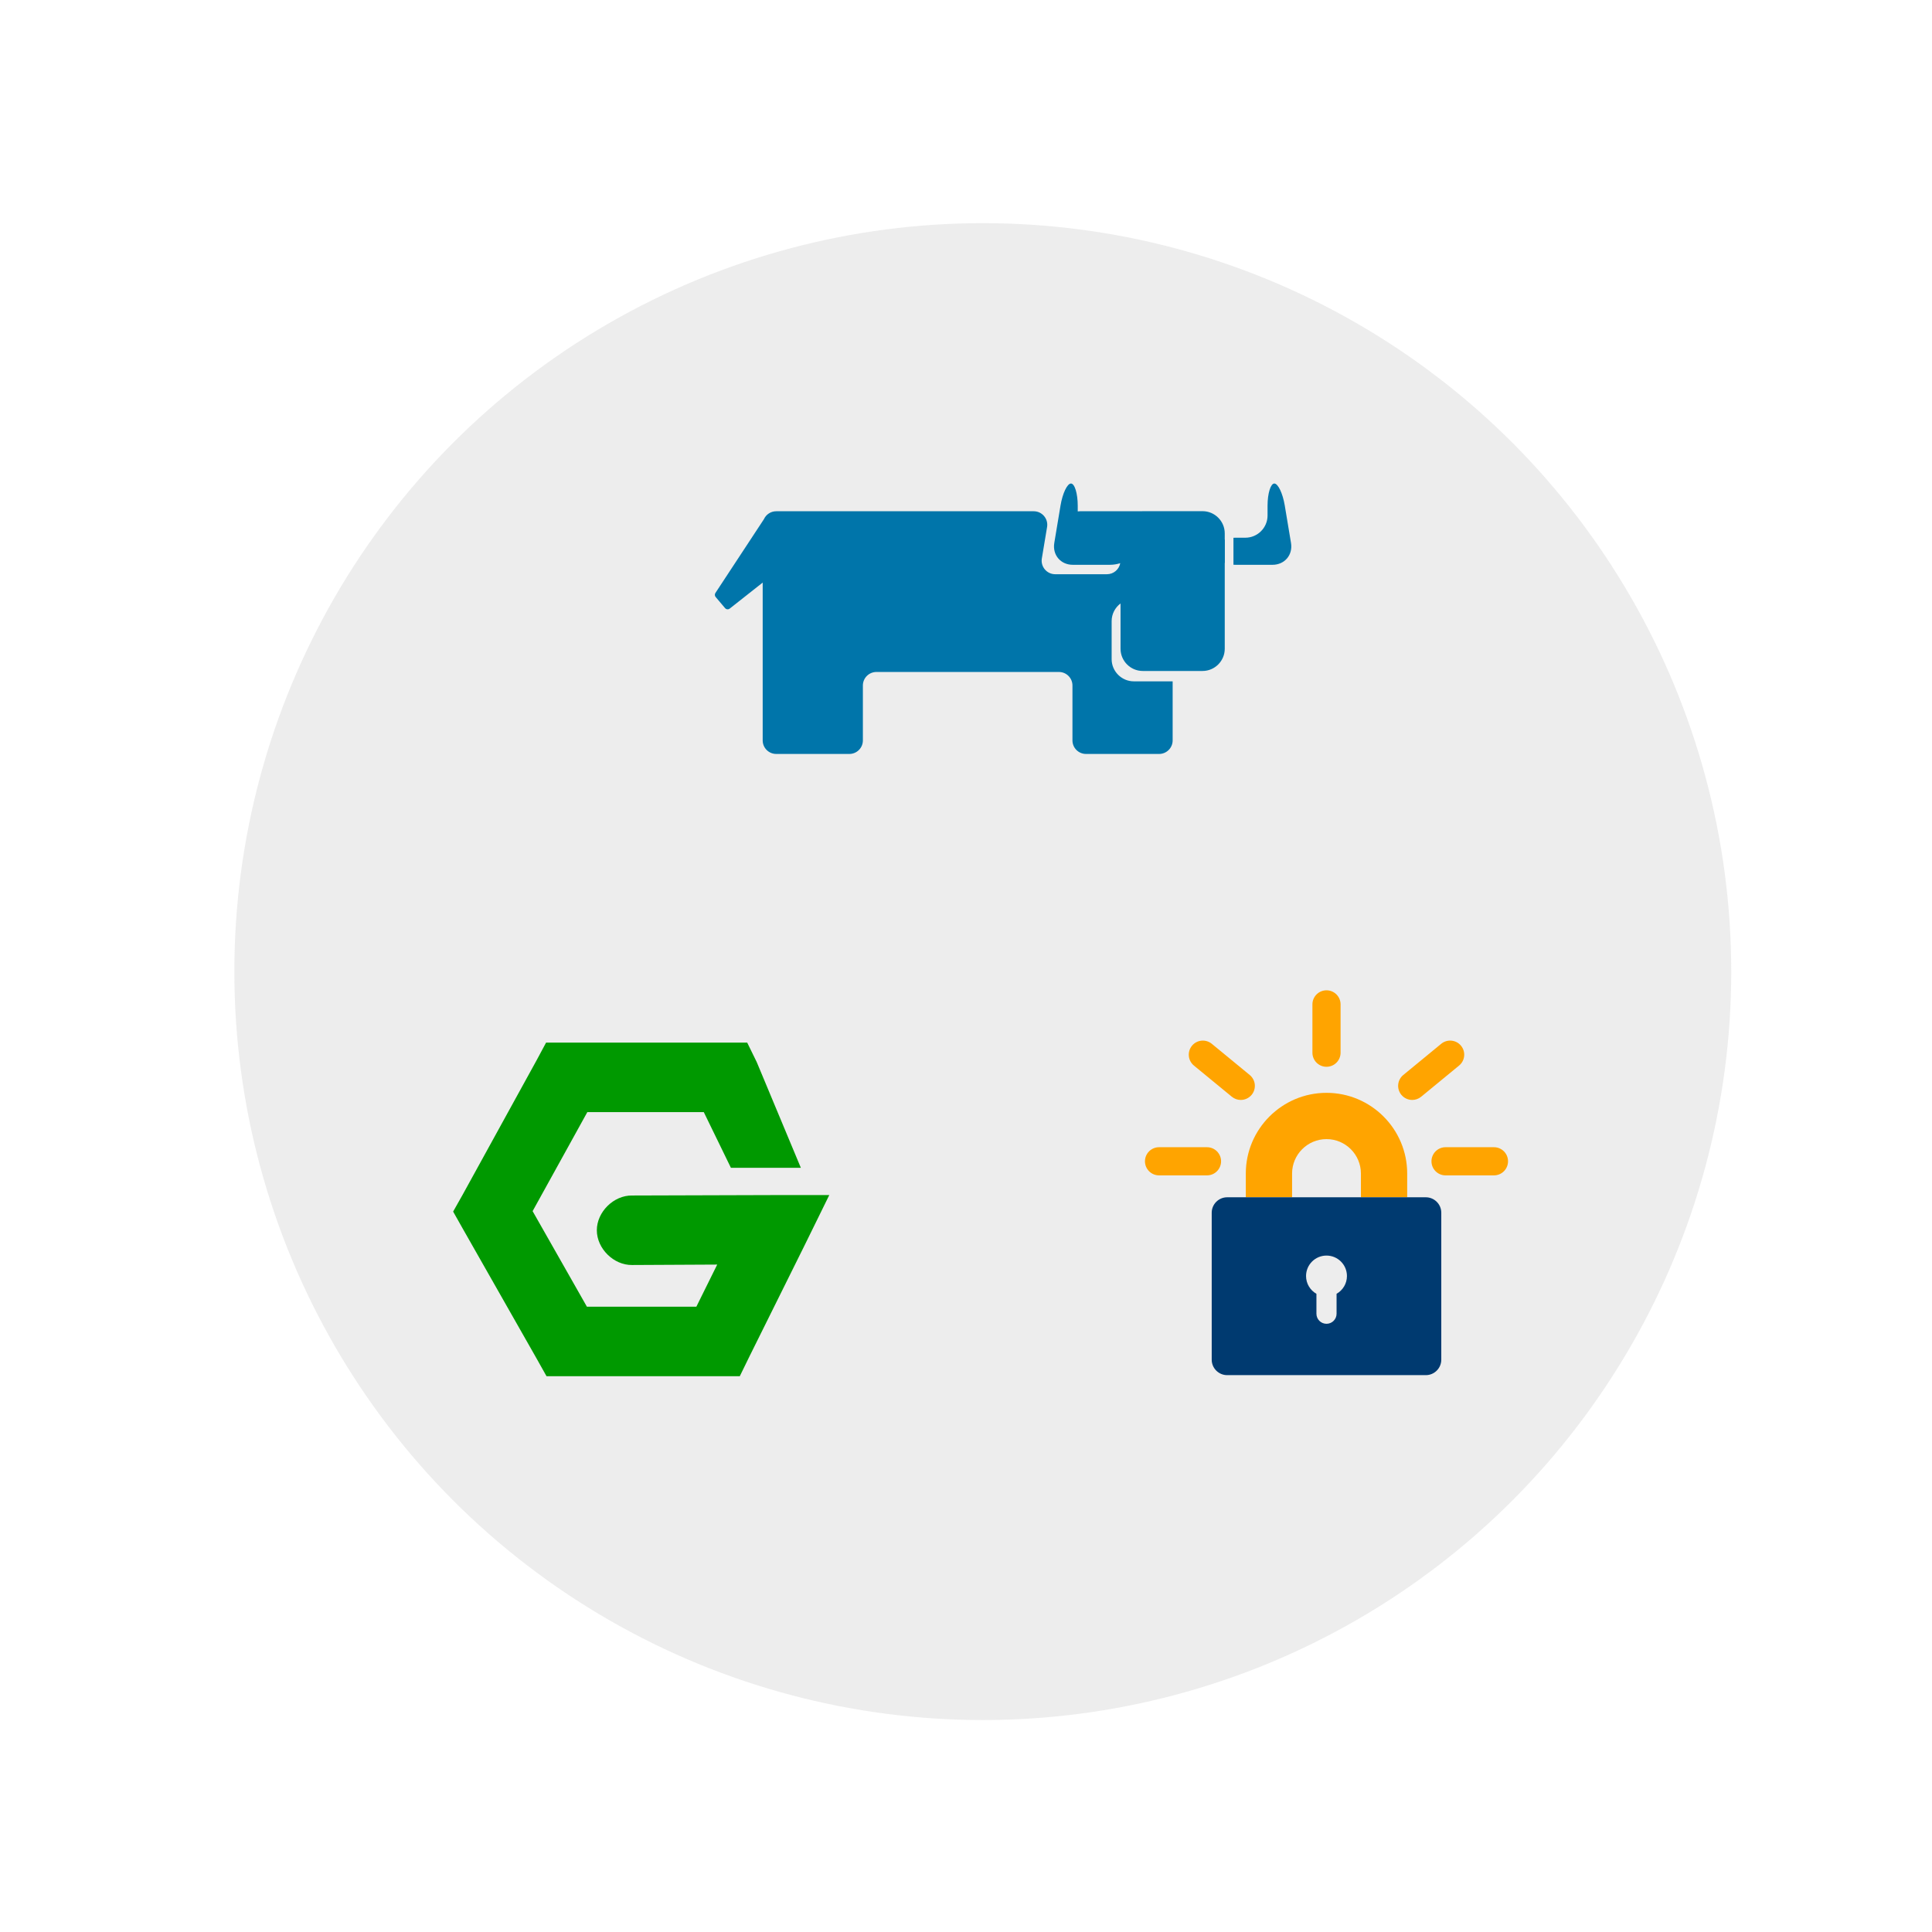 <?xml version="1.0" encoding="utf-8"?>
<svg viewBox="0 0 500 500" xmlns="http://www.w3.org/2000/svg">
  <path d="M -19.531 107.989 Z" style="stroke: black; fill: none;"/>
  <ellipse cx="254.347" cy="251.449" rx="193.695" ry="193.696" style="fill: rgba(216, 216, 216, 0.451);"/>
  <g id="surface1" transform="matrix(0.46, 0, 0, 0.46, 79.453, 112.72)">
    <path style="stroke: none; fill-rule: nonzero; fill-opacity: 1; fill: rgb(0, 117, 170);" d="M 553.602 60.406 L 550.086 39.309 C 548.957 32.535 546.32 26.992 544.223 26.992 C 542.125 26.992 540.41 32.609 540.41 39.477 L 540.41 44.992 C 540.41 51.859 534.793 57.477 527.926 57.477 L 522.414 57.477 C 522.012 57.477 521.617 57.492 521.227 57.516 L 521.227 72.684 C 521.617 72.703 522.012 72.719 522.414 72.719 L 543.168 72.719 C 550.035 72.719 554.73 67.18 553.602 60.406 "/>
    <path style="stroke: none; fill-rule: nonzero; fill-opacity: 1; fill: rgb(0, 117, 170);" d="M 516.328 58.453 C 512.52 59.766 509.93 62.254 509.93 65.098 C 509.93 67.941 512.52 70.434 516.328 71.742 Z "/>
    <path style="stroke: none; fill-rule: nonzero; fill-opacity: 1; fill: rgb(0, 117, 170);" d="M 503.844 42.547 L 470.188 42.547 C 469.906 42.547 469.633 42.57 469.359 42.59 L 434.809 42.59 C 434.402 42.59 434.008 42.629 433.617 42.691 L 433.617 39.477 C 433.617 32.609 431.902 26.992 429.809 26.992 C 427.711 26.992 425.074 32.535 423.945 39.309 L 420.43 60.406 C 419.301 67.176 423.996 72.719 430.859 72.719 L 451.617 72.719 C 453.754 72.719 455.773 72.387 457.535 71.801 C 456.875 75.34 453.777 78.02 450.051 78.02 L 420.941 78.02 C 416.23 78.02 412.648 73.789 413.422 69.145 L 416.371 51.465 C 417.145 46.816 413.562 42.59 408.855 42.59 L 263.992 42.59 C 260.906 42.59 258.254 44.426 257.055 47.066 L 229.773 88.566 C 229.309 89.27 229.367 90.191 229.91 90.836 L 235.203 97.086 C 235.867 97.867 237.027 97.984 237.828 97.352 L 256.371 82.719 L 256.371 171.512 C 256.371 175.719 259.781 179.133 263.992 179.133 L 305.117 179.133 C 309.328 179.133 312.738 175.719 312.738 171.512 L 312.738 140.633 C 312.738 136.422 316.152 133.012 320.359 133.012 L 423.027 133.012 C 427.234 133.012 430.648 136.422 430.648 140.633 L 430.648 171.512 C 430.648 175.719 434.059 179.133 438.27 179.133 L 479.395 179.133 C 483.602 179.133 487.016 175.719 487.016 171.512 L 487.016 138.281 L 465.172 138.281 C 458.309 138.281 452.691 132.66 452.691 125.797 L 452.691 104.426 C 452.691 100.359 454.668 96.742 457.703 94.461 L 457.703 119.965 C 457.703 126.832 463.32 132.449 470.188 132.449 L 503.844 132.449 C 510.711 132.449 516.328 126.832 516.328 119.965 L 516.328 55.031 C 516.328 48.164 510.711 42.547 503.844 42.547 "/>
  </g>
  <g id="layer2" style="display:none" transform="matrix(1, 0, 0, 1, 29.527, 323.887)">
    <g id="g3910">
      <path id="path3872" d="m 3.795,10.71 156.786,0" style="fill:none;stroke:#000000;stroke-width:1px;stroke-linecap:butt;stroke-linejoin:miter;stroke-opacity:1"/>
      <path id="path3872-6" d="m 3.655,35.734 156.786,0" style="fill:none;stroke:#000000;stroke-width:1px;stroke-linecap:butt;stroke-linejoin:miter;stroke-opacity:1"/>
      <path id="path3872-6-8" d="m -10.357,23.222 156.786,0" style="fill:none;stroke:#000000;stroke-width:1px;stroke-linecap:butt;stroke-linejoin:miter;stroke-opacity:1"/>
    </g>
  </g>
  <path style="font-size: medium; font-style: normal; font-variant-ligatures: normal; font-variant-caps: normal; font-weight: normal; font-stretch: normal; text-indent: 0px; text-align: start; text-decoration: none; line-height: normal; letter-spacing: normal; word-spacing: normal; text-transform: none; direction: ltr; writing-mode: lr-tb; text-anchor: start; baseline-shift: baseline; color: rgb(0, 0, 0); fill: rgb(0, 153, 0); fill-opacity: 1; stroke: none; stroke-width: 5; marker: none; visibility: visible; display: inline; overflow: visible; font-family: Sans;" d="M 141.323 269.83 L 138.851 274.438 L 119.743 309.172 L 117.271 313.556 L 119.743 317.941 L 138.851 351.55 L 141.437 356.158 L 146.721 356.158 L 185.836 356.158 L 191.458 356.158 L 193.929 351.101 L 208.209 322.325 L 214.615 309.284 L 200.114 309.284 L 163.581 309.395 C 158.831 309.328 154.459 313.638 154.459 318.39 C 154.459 323.14 158.831 327.45 163.581 327.382 L 185.614 327.27 L 180.218 338.172 L 151.89 338.172 L 137.84 313.442 L 152.001 287.813 L 182.138 287.813 L 189.161 302.23 L 207.259 302.23 L 195.851 274.887 L 193.377 269.83 L 187.759 269.83 L 146.721 269.83 Z" id="path2996-0"/>
  <g transform="matrix(0.203, 0, 0, 0.203, 294.228, 253.635)">
    <path fill="#FFA400" d="M344.592,276.957h-58.997v-30.291c0-24.191-19.685-43.876-43.876-43.876s-43.876,19.685-43.876,43.876&#10;&#9;&#9;v30.291h-58.997v-30.291c0-56.724,46.149-102.873,102.873-102.873s102.873,46.149,102.873,102.873V276.957z"/>
    <path fill="#003A70" d="M368.389,276.957h-253.34c-10.816,0-19.665,8.85-19.665,19.665v187.406&#10;&#9;&#9;c0,10.816,8.849,19.666,19.665,19.666h253.34c10.816,0,19.665-8.85,19.665-19.666V296.622&#10;&#9;&#9;C388.054,285.806,379.205,276.957,368.389,276.957z M254.559,400.001v25.393c0,7.087-5.749,12.837-12.837,12.837&#10;&#9;&#9;s-12.837-5.749-12.837-12.837v-25.389c-7.897-4.481-13.233-12.947-13.233-22.674c0-14.396,11.671-26.067,26.067-26.067&#10;&#9;&#9;c14.396,0,26.067,11.671,26.067,26.067C267.786,387.058,262.451,395.523,254.559,400.001z"/>
    <path fill="#FFA400" d="M89.367,249.016H28.235c-9.911,0-17.948-8.036-17.948-17.948c0-9.912,8.036-17.948,17.948-17.948h61.132&#10;&#9;&#9;c9.911,0,17.948,8.036,17.948,17.948C107.315,240.98,99.278,249.016,89.367,249.016z"/>
    <path fill="#FFA400" d="M132.43,152.854c-4.01,0-8.048-1.338-11.389-4.085l-48.356-39.761c-7.656-6.296-8.758-17.606-2.462-25.262&#10;&#9;&#9;c6.294-7.654,17.601-8.762,25.262-2.464l48.356,39.761c7.656,6.296,8.758,17.606,2.462,25.262&#10;&#9;&#9;C142.756,150.62,137.613,152.854,132.43,152.854z"/>
    <path fill="#FFA400" d="M241.718,110.588c-9.911,0-17.948-8.036-17.948-17.948V31.027c0-9.912,8.036-17.948,17.948-17.948&#10;&#9;&#9;c9.911,0,17.948,8.036,17.948,17.948V92.64C259.665,102.552,251.629,110.588,241.718,110.588z"/>
    <g>
      <g>
        <path fill="#FFA400" d="M351.008,152.854c-5.186,0-10.326-2.233-13.873-6.55c-6.296-7.656-5.194-18.966,2.462-25.262&#10;&#9;&#9;&#9;&#9;l48.356-39.761c7.664-6.299,18.971-5.19,25.262,2.464c6.296,7.656,5.194,18.966-2.462,25.262l-48.356,39.761&#10;&#9;&#9;&#9;&#9;C359.055,151.515,355.018,152.854,351.008,152.854z"/>
      </g>
    </g>
    <path fill="#FFA400" d="M455.203,249.016H393.49c-9.911,0-17.948-8.036-17.948-17.948c0-9.912,8.036-17.948,17.948-17.948h61.713&#10;&#9;&#9;c9.911,0,17.948,8.036,17.948,17.948C473.15,240.98,465.114,249.016,455.203,249.016z"/>
  </g>
  <ellipse transform="matrix(NaN, NaN, NaN, NaN, NaN, NaN)" style="fill: rgb(216, 216, 216);"/>
</svg>